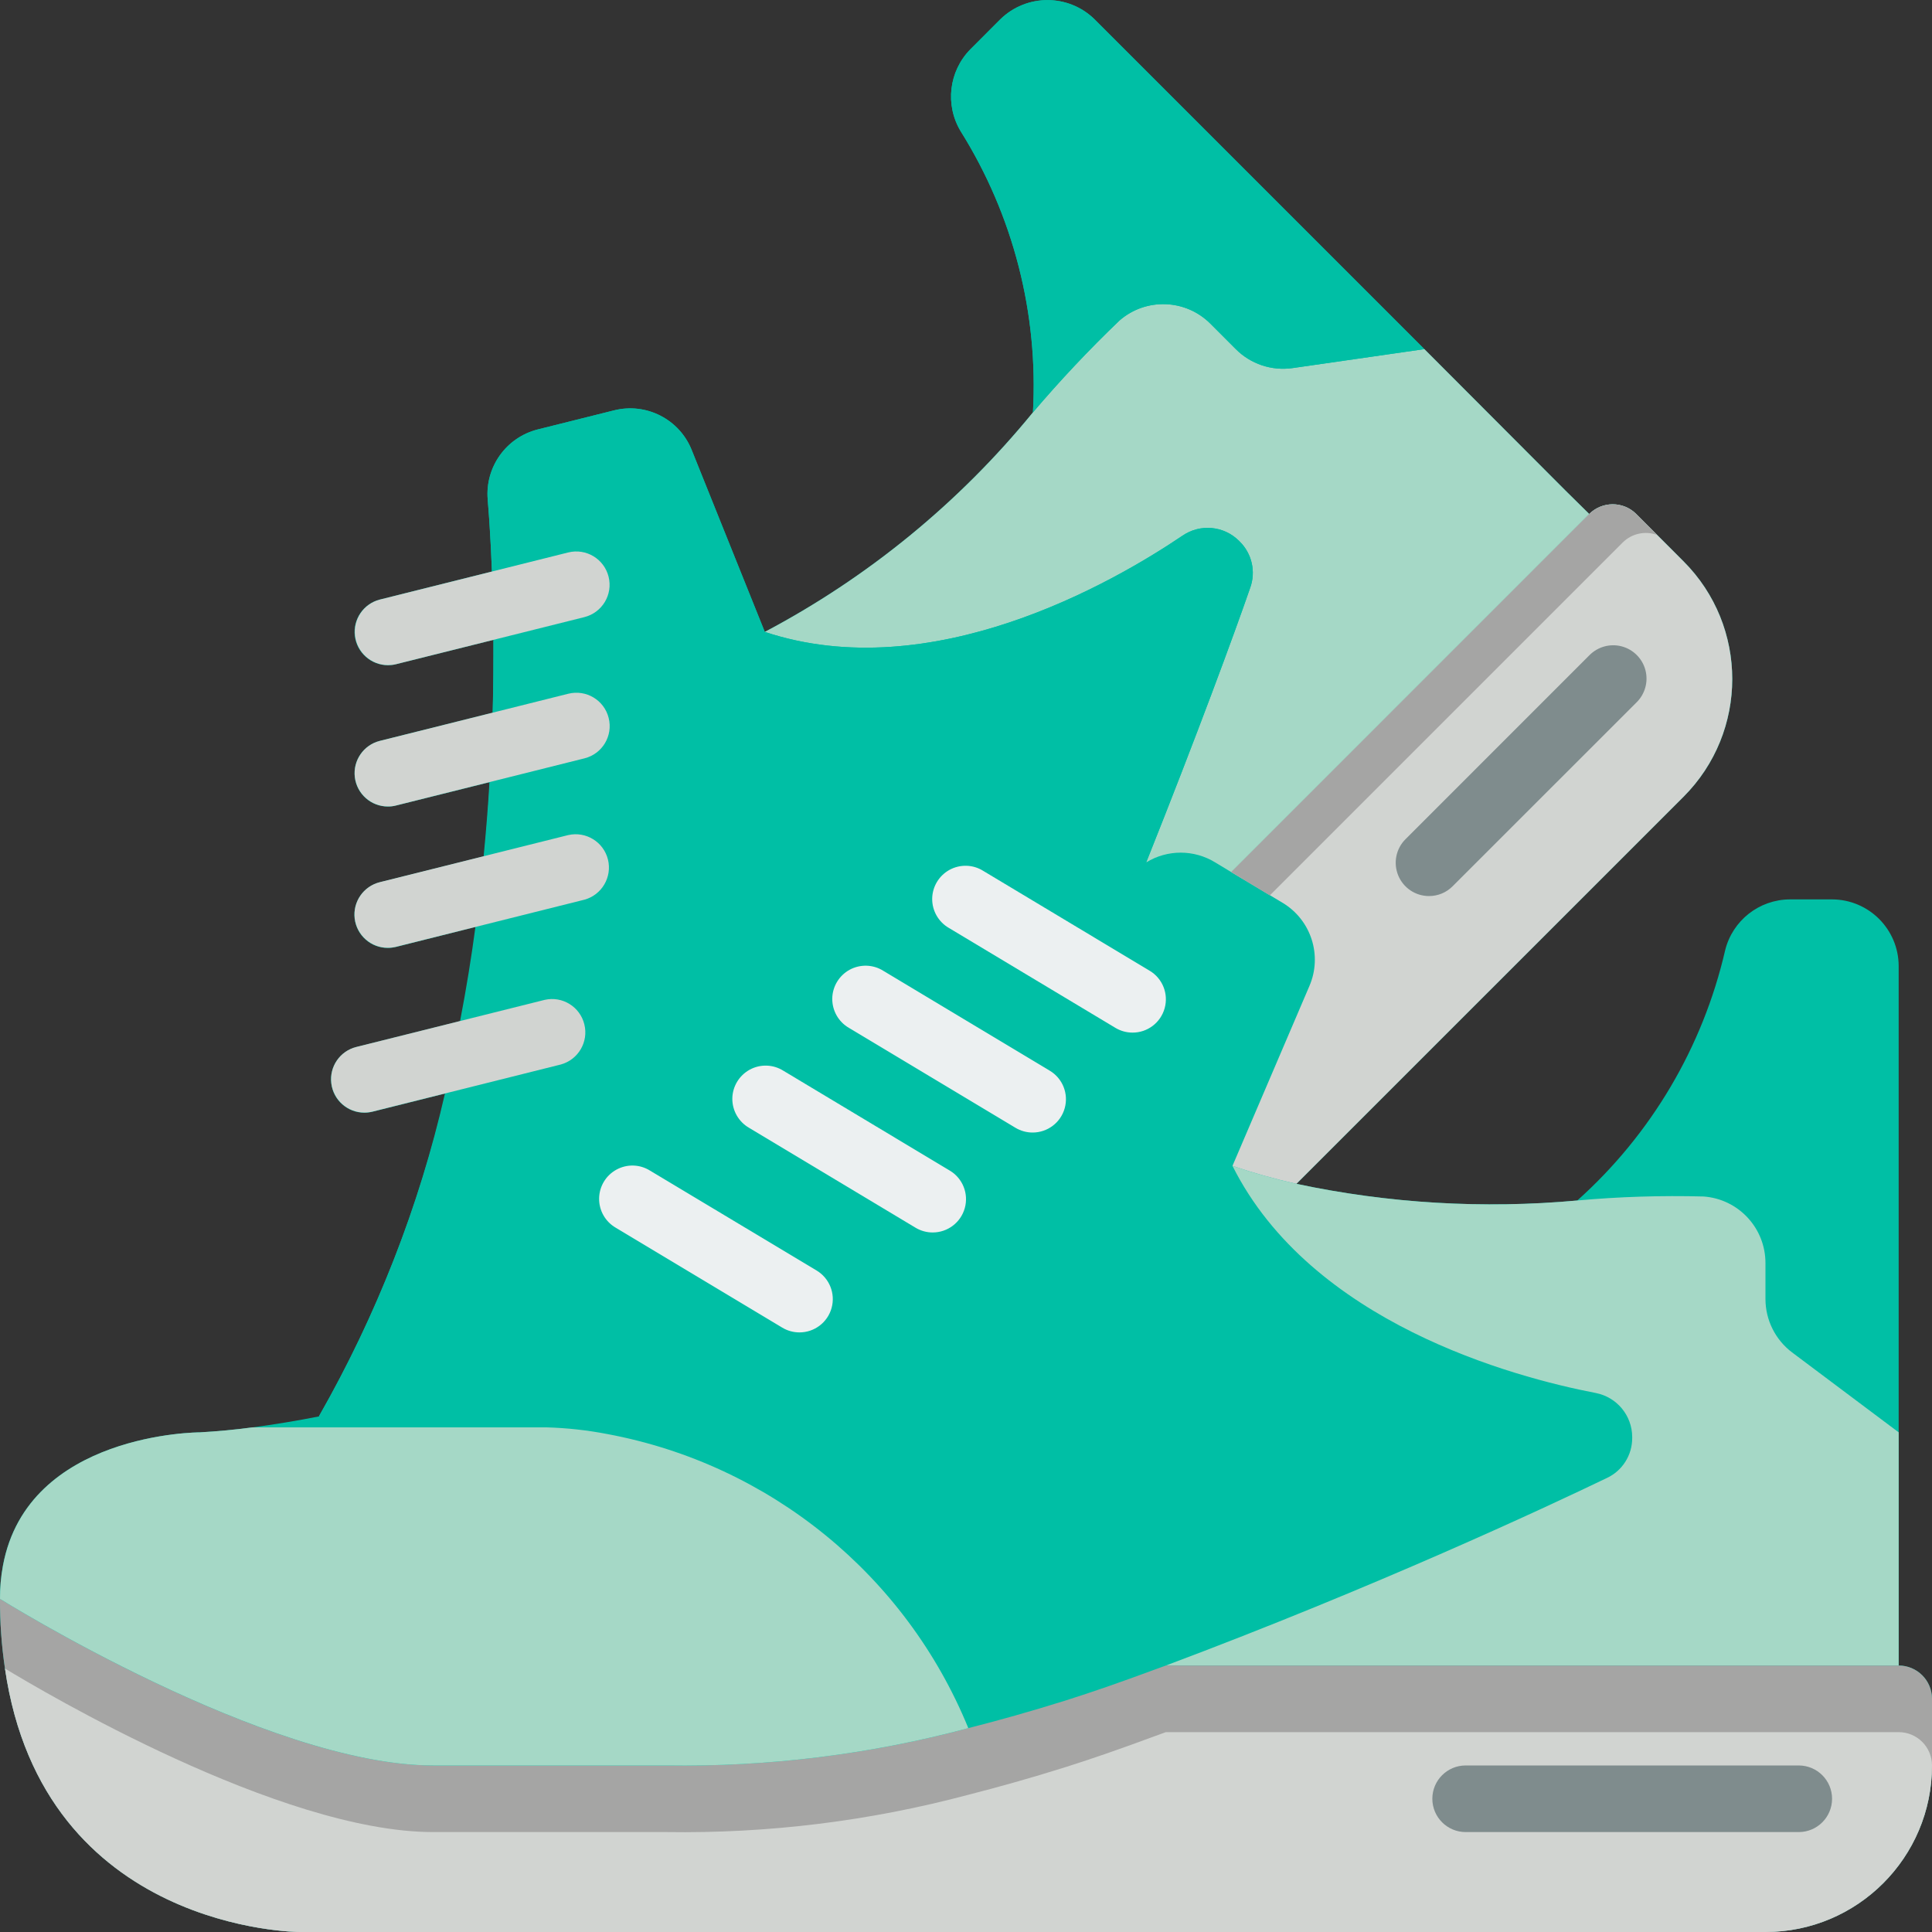 <svg width="40" height="40" viewBox="0 0 40 40" fill="none" xmlns="http://www.w3.org/2000/svg">
<rect x="0" y="0" width="40" height="40" fill="#333333" stroke="none"/>
<path d="M39.31 34.483V20C39.308 19.24 38.692 18.623 37.931 18.621H37.055C36.42 18.625 35.869 19.059 35.717 19.676C35.255 21.677 34.186 23.486 32.655 24.856C30.711 25.032 28.751 24.916 26.841 24.511L34.855 16.497C36.201 15.15 36.201 12.968 34.855 11.621L34.31 11.076L33.876 10.642C33.607 10.374 33.172 10.374 32.903 10.642L32.414 10.159L29.49 7.228L22.662 0.4C22.12 -0.131 21.253 -0.131 20.71 0.4L20.09 1.021C19.644 1.475 19.562 2.173 19.89 2.718C20.978 4.457 21.501 6.49 21.386 8.538C19.858 10.409 17.97 11.954 15.834 13.083L14.324 9.325C14.071 8.682 13.38 8.327 12.71 8.497L11.138 8.89C10.483 9.053 10.043 9.666 10.097 10.338C10.132 10.747 10.162 11.251 10.185 11.833L7.862 12.414C7.524 12.499 7.303 12.822 7.345 13.167C7.388 13.513 7.681 13.772 8.029 13.773C8.085 13.773 8.142 13.766 8.197 13.752L10.215 13.248C10.215 13.722 10.215 14.227 10.199 14.756L7.862 15.34C7.524 15.425 7.303 15.748 7.345 16.093C7.388 16.439 7.681 16.699 8.029 16.699C8.085 16.699 8.142 16.692 8.197 16.678L10.134 16.196C10.105 16.692 10.064 17.204 10.013 17.73L7.862 18.267C7.523 18.351 7.3 18.674 7.342 19.021C7.385 19.368 7.68 19.628 8.029 19.627C8.085 19.627 8.142 19.619 8.197 19.606L9.843 19.192C9.758 19.832 9.652 20.482 9.525 21.142L7.374 21.679C7.037 21.764 6.815 22.086 6.858 22.432C6.9 22.777 7.193 23.037 7.541 23.038C7.597 23.038 7.654 23.031 7.709 23.018L9.212 22.642C8.676 24.983 7.797 27.233 6.605 29.318V29.325C6.15 29.415 5.688 29.491 5.225 29.553C4.867 29.601 4.501 29.636 4.136 29.656C4.136 29.656 0.57 29.656 0.06 32.415C0.018 32.642 -0.002 32.873 -3.62131e-05 33.104C-0.003 33.586 0.032 34.068 0.103 34.545C0.897 40 6.207 40 6.207 40H36.552C38.456 40 40 38.457 40 36.552V35.173C40 34.792 39.691 34.483 39.31 34.483V34.483Z" fill="#00BFA5"/>
<path d="M32.903 10.641L25.49 18.055L25.159 17.855C24.721 17.586 24.169 17.586 23.731 17.855C24.793 15.193 25.559 13.11 25.883 12.172C26.005 11.838 25.921 11.464 25.669 11.214L25.655 11.2C25.342 10.885 24.849 10.839 24.483 11.09C23.035 12.069 19.283 14.228 15.835 13.083C17.97 11.954 19.858 10.409 21.386 8.538C21.951 7.873 22.549 7.238 23.179 6.634C23.727 6.159 24.55 6.189 25.062 6.703L25.586 7.228C25.893 7.536 26.328 7.682 26.759 7.621L29.49 7.228L32.414 10.159L32.903 10.641Z" fill="#A5D8C6"/>
<path d="M29.49 7.228L26.759 7.621C26.328 7.682 25.893 7.537 25.586 7.228L25.062 6.704C24.55 6.189 23.727 6.159 23.179 6.635C22.549 7.238 21.951 7.873 21.386 8.538C21.501 6.49 20.978 4.457 19.89 2.718C19.562 2.173 19.644 1.475 20.09 1.021L20.71 0.4C21.253 -0.131 22.12 -0.131 22.662 0.4L29.49 7.228Z" fill="#00BFA5"/>
<path d="M25.883 12.172C25.559 13.11 24.793 15.193 23.731 17.855C23.605 17.933 23.493 18.03 23.4 18.145C21.379 20.503 15.428 26.821 8.021 28.965C7.552 29.103 7.083 29.221 6.607 29.317C7.923 27.005 8.862 24.498 9.386 21.89V21.883C9.631 20.751 9.818 19.607 9.945 18.455C10.069 17.407 10.138 16.407 10.179 15.469C10.221 14.393 10.228 13.4 10.207 12.538C10.186 11.648 10.145 10.903 10.097 10.338C10.043 9.665 10.483 9.053 11.138 8.89L12.71 8.497C13.38 8.327 14.071 8.681 14.324 9.324L15.835 13.083C19.283 14.228 23.035 12.069 24.483 11.09C24.849 10.839 25.342 10.885 25.655 11.2L25.669 11.214C25.921 11.464 26.005 11.838 25.883 12.172V12.172Z" fill="#00BFA5"/>
<path d="M39.31 29.655V34.483H24.138C28.497 32.848 31.993 31.214 33.269 30.6C33.59 30.45 33.794 30.127 33.793 29.772V29.752C33.792 29.308 33.477 28.927 33.041 28.841C31.324 28.51 27.145 27.386 25.517 24.138C25.952 24.286 26.394 24.41 26.841 24.51C28.751 24.916 30.711 25.032 32.655 24.855C33.524 24.776 34.397 24.749 35.269 24.772C35.993 24.823 36.553 25.426 36.552 26.152V26.897C36.553 27.33 36.757 27.739 37.103 28L39.31 29.655Z" fill="#A5D8C6"/>
<path d="M40 35.172V36.552C40 38.456 38.456 40 36.552 40H6.207C6.207 40 0.896 40 0.103 34.545C0.032 34.068 -0.003 33.586 -0 33.103C-0 33.103 5.517 36.552 8.965 36.552H13.793C15.904 36.584 18.009 36.324 20.048 35.779C20.669 35.621 21.338 35.434 22.062 35.207C22.628 35.028 23.221 34.821 23.855 34.586C23.945 34.552 24.041 34.517 24.138 34.483H39.31C39.691 34.483 40 34.791 40 35.172V35.172Z" fill="#A5A5A4"/>
<path d="M40 36.552C40 38.456 38.456 40 36.552 40H6.207C6.207 40 0.897 40 0.103 34.545C0.862 35.007 5.793 37.931 8.966 37.931H13.793C15.904 37.963 18.009 37.703 20.048 37.159C20.669 37 21.338 36.814 22.062 36.586C22.628 36.407 23.221 36.2 23.855 35.965C23.945 35.931 24.041 35.897 24.138 35.862H39.31C39.691 35.862 40 36.171 40 36.552V36.552Z" fill="#D1D4D1"/>
<path d="M20.048 35.779C18.009 36.324 15.904 36.584 13.793 36.552H8.966C5.517 36.552 -2.1019e-05 33.103 -2.1019e-05 33.103C-0.001 32.872 0.019 32.641 0.062 32.414C0.572 29.655 4.138 29.655 4.138 29.655C4.503 29.634 4.869 29.6 5.228 29.552H11.317C11.739 29.564 12.158 29.61 12.572 29.69C15.938 30.317 18.753 32.611 20.048 35.779Z" fill="#A5D8C6"/>
<path d="M37.241 37.931H30.345C29.964 37.931 29.655 37.622 29.655 37.241C29.655 36.861 29.964 36.552 30.345 36.552H37.241C37.622 36.552 37.931 36.861 37.931 37.241C37.931 37.622 37.622 37.931 37.241 37.931Z" fill="#7F8C8D"/>
<path d="M16.552 27.586C16.427 27.586 16.304 27.552 16.197 27.488L12.749 25.419C12.533 25.294 12.401 25.063 12.404 24.813C12.407 24.564 12.544 24.335 12.763 24.216C12.982 24.096 13.248 24.104 13.459 24.237L16.908 26.305C17.173 26.465 17.3 26.782 17.217 27.081C17.134 27.38 16.862 27.586 16.552 27.586V27.586Z" fill="#ECF0F1"/>
<path d="M19.31 25.517C19.185 25.517 19.063 25.483 18.956 25.419L15.508 23.35C15.292 23.225 15.16 22.994 15.162 22.744C15.165 22.495 15.303 22.267 15.521 22.147C15.74 22.027 16.007 22.035 16.218 22.168L19.666 24.237C19.932 24.396 20.058 24.714 19.975 25.012C19.892 25.311 19.62 25.517 19.31 25.517V25.517Z" fill="#ECF0F1"/>
<path d="M21.379 23.448C21.254 23.448 21.132 23.414 21.025 23.35L17.576 21.281C17.36 21.156 17.229 20.925 17.231 20.675C17.234 20.426 17.372 20.198 17.59 20.078C17.809 19.959 18.076 19.966 18.287 20.099L21.735 22.168C22.001 22.327 22.127 22.645 22.044 22.943C21.961 23.242 21.689 23.448 21.379 23.448Z" fill="#ECF0F1"/>
<path d="M23.448 21.379C23.323 21.379 23.201 21.345 23.094 21.281L19.645 19.212C19.43 19.087 19.297 18.856 19.3 18.606C19.303 18.357 19.441 18.129 19.659 18.009C19.878 17.89 20.145 17.897 20.356 18.03L23.804 20.099C24.07 20.258 24.196 20.576 24.113 20.874C24.03 21.173 23.758 21.38 23.448 21.379V21.379Z" fill="#ECF0F1"/>
<path d="M34.855 16.497L26.841 24.51C26.394 24.41 25.952 24.286 25.517 24.138L27.11 20.414C27.383 19.78 27.144 19.043 26.552 18.69L25.49 18.055L32.903 10.641C33.172 10.374 33.607 10.374 33.876 10.641L34.855 11.621C36.201 12.967 36.201 15.15 34.855 16.497Z" fill="#D1D4D1"/>
<path d="M29.586 18.552C29.307 18.552 29.056 18.384 28.949 18.126C28.843 17.868 28.901 17.572 29.099 17.375L32.903 13.57C33.077 13.391 33.333 13.319 33.574 13.382C33.815 13.445 34.004 13.634 34.067 13.875C34.13 14.116 34.058 14.372 33.879 14.546L30.074 18.35C29.945 18.48 29.769 18.552 29.586 18.552V18.552Z" fill="#7F8C8D"/>
<path d="M7.543 23.035C7.195 23.034 6.902 22.774 6.86 22.429C6.817 22.083 7.039 21.76 7.377 21.676L11.278 20.701C11.643 20.618 12.008 20.843 12.098 21.207C12.189 21.57 11.973 21.939 11.612 22.039L7.711 23.015C7.656 23.028 7.599 23.035 7.543 23.035V23.035Z" fill="#D1D4D1"/>
<path d="M8.031 19.623C7.682 19.625 7.387 19.364 7.344 19.018C7.302 18.671 7.525 18.348 7.864 18.264L11.766 17.289C12.132 17.207 12.496 17.431 12.587 17.795C12.677 18.158 12.461 18.528 12.1 18.627L8.199 19.603C8.144 19.616 8.088 19.623 8.031 19.623V19.623Z" fill="#D1D4D1"/>
<path d="M8.031 16.697C7.683 16.697 7.39 16.437 7.347 16.092C7.305 15.746 7.527 15.423 7.864 15.339L11.766 14.363C12.136 14.271 12.51 14.495 12.602 14.865C12.695 15.235 12.47 15.609 12.1 15.701L8.199 16.677C8.144 16.691 8.088 16.698 8.031 16.697V16.697Z" fill="#D1D4D1"/>
<path d="M8.031 13.771C7.685 13.769 7.394 13.51 7.351 13.167C7.308 12.823 7.527 12.501 7.862 12.414L11.764 11.438C12.134 11.346 12.508 11.571 12.6 11.94C12.693 12.31 12.468 12.684 12.098 12.777L8.197 13.752C8.142 13.765 8.087 13.771 8.031 13.771V13.771Z" fill="#D1D4D1"/>
<path d="M34.31 11.076C34.061 10.984 33.781 11.046 33.593 11.235L26.29 18.538L25.49 18.055L32.903 10.641C33.172 10.374 33.607 10.374 33.876 10.641L34.31 11.076Z" fill="#A5A5A4"/>
</svg>
